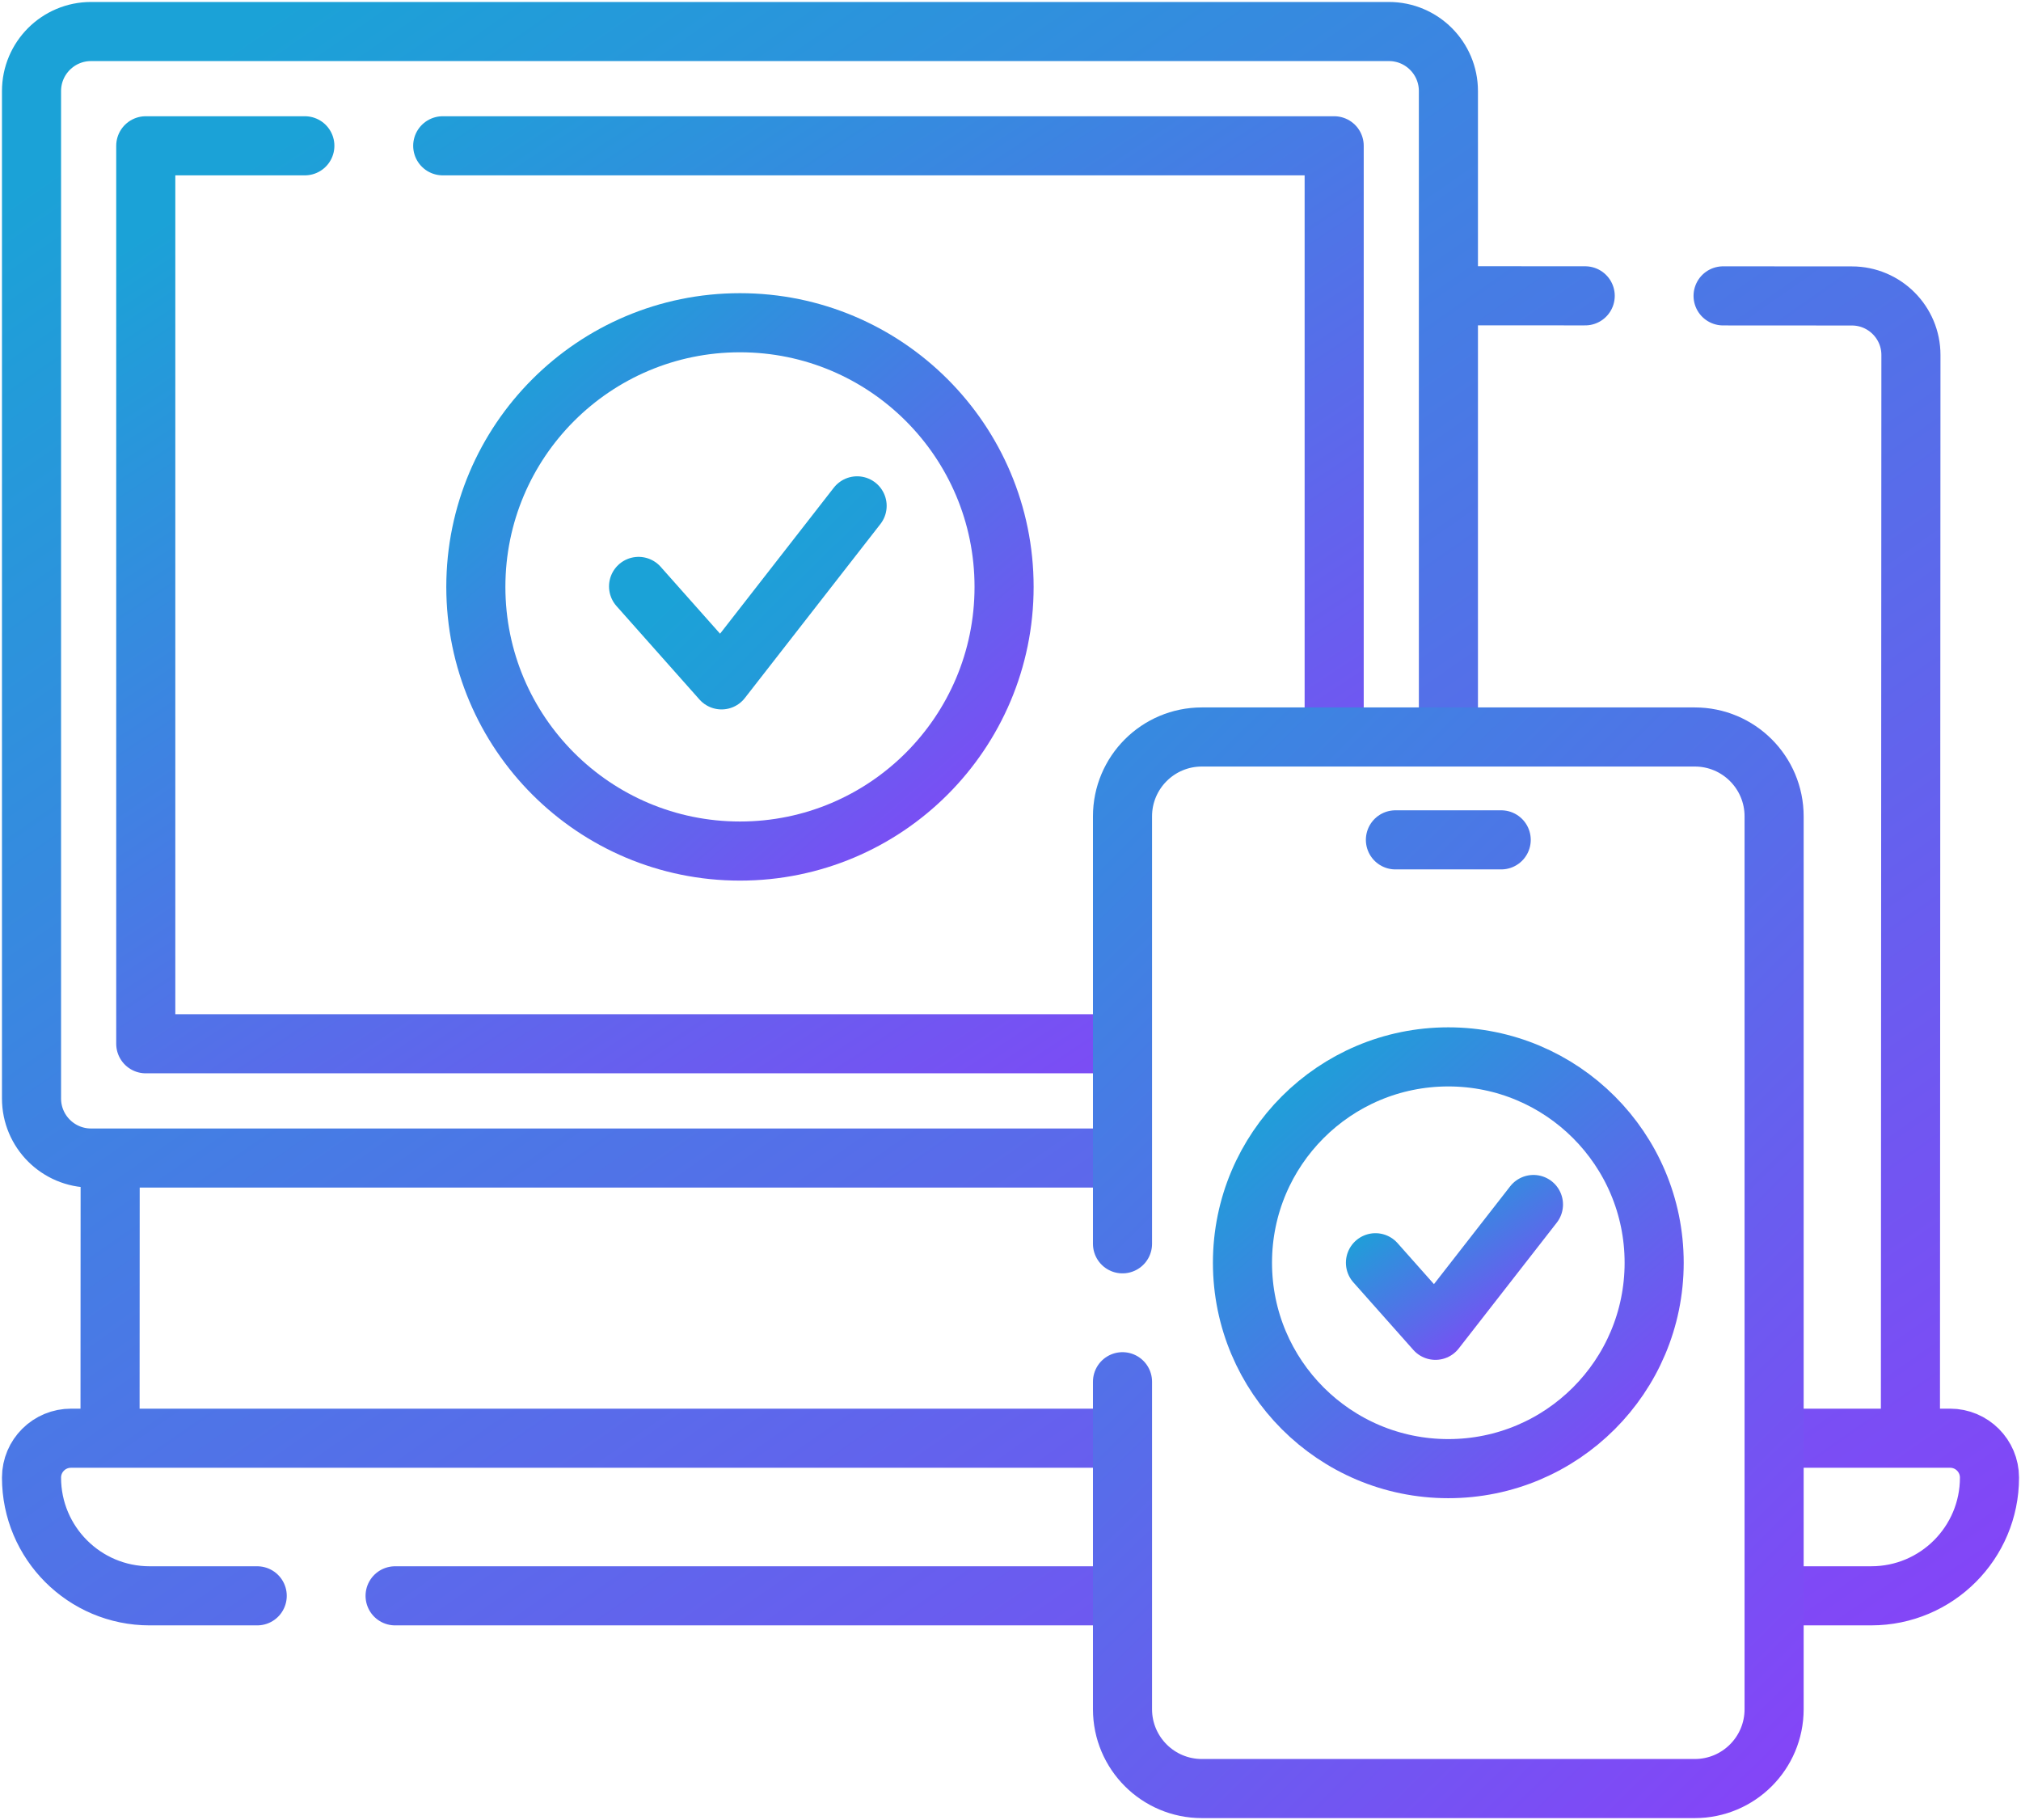 <svg width="513" height="462" viewBox="0 0 513 462" fill="none" xmlns="http://www.w3.org/2000/svg">
<path d="M437.38 75.092L470.07 75.112C478.35 75.112 485.07 81.832 485.06 90.112L484.93 364.112M402.38 75.082L369.16 75.062M27.932 363.903L27.964 295.749M65.29 405.012H38C21.43 405.012 8 391.572 8 375.012C8 372.242 9.12 369.742 10.93 367.942C11.857 367.012 12.959 366.274 14.173 365.772C15.386 365.269 16.687 365.011 18 365.012H283.03M283.03 405.012H100.29M452.564 365.008H495C500.523 365.008 505 369.485 505 375.008C505 391.577 491.569 405.008 475 405.008H452.819M283.032 293.904H23.112C14.766 293.904 8 287.138 8 278.792V23.112C8 14.766 14.766 8 23.112 8H352.548C360.893 8 367.657 14.765 367.657 23.109V185.329" stroke="url(#paint0_linear_1118_2)" stroke-width="15" stroke-miterlimit="10" stroke-linecap="round" stroke-linejoin="round"/>
<path d="M112.38 37.002H338.66V185.332M77.38 37.002H37V264.902H283.03" stroke="url(#paint1_linear_1118_2)" stroke-width="15" stroke-miterlimit="10" stroke-linecap="round" stroke-linejoin="round"/>
<path d="M187.828 215.994C224.855 215.994 254.871 185.978 254.871 148.951C254.871 111.924 224.855 81.908 187.828 81.908C150.801 81.908 120.785 111.924 120.785 148.951C120.785 185.978 150.801 215.994 187.828 215.994Z" stroke="url(#paint2_linear_1118_2)" stroke-width="15" stroke-miterlimit="10" stroke-linecap="round" stroke-linejoin="round"/>
<path d="M162.091 148.829L183.154 172.547L217.566 128.383M284.93 350.673V433.783C284.93 444.913 293.95 453.923 305.07 453.923H430.2C441.32 453.923 450.33 444.913 450.33 433.783V207.183C450.33 196.053 441.32 187.043 430.2 187.043H305.07C293.95 187.043 284.93 196.053 284.93 207.183V315.673M354.206 213.151H381.058" stroke="url(#paint3_linear_1118_2)" stroke-width="15" stroke-miterlimit="10" stroke-linecap="round" stroke-linejoin="round"/>
<path d="M367.632 372.732C396.489 372.732 419.883 349.339 419.883 320.481C419.883 291.624 396.489 268.23 367.632 268.23C338.774 268.23 315.381 291.624 315.381 320.481C315.381 349.339 338.774 372.732 367.632 372.732Z" stroke="url(#paint4_linear_1118_2)" stroke-width="15" stroke-miterlimit="10" stroke-linecap="round" stroke-linejoin="round"/>
<path d="M349.137 320.477L364.365 337.624L389.245 305.695" stroke="url(#paint5_linear_1118_2)" stroke-width="15" stroke-miterlimit="10" stroke-linecap="round" stroke-linejoin="round"/>
<defs>
<linearGradient id="paint0_linear_1118_2" x1="25.733" y1="33.589" x2="383.725" y2="547.914" gradientUnits="userSpaceOnUse">
<stop stop-color="#1BA2D7"/>
<stop offset="1" stop-color="#8D3DFA"/>
</linearGradient>
<linearGradient id="paint1_linear_1118_2" x1="47.763" y1="51.691" x2="249.05" y2="357.466" gradientUnits="userSpaceOnUse">
<stop stop-color="#1BA2D7"/>
<stop offset="1" stop-color="#8D3DFA"/>
</linearGradient>
<linearGradient id="paint2_linear_1118_2" x1="125.569" y1="90.55" x2="253.288" y2="237.128" gradientUnits="userSpaceOnUse">
<stop stop-color="#1BA2D7"/>
<stop offset="1" stop-color="#8D3DFA"/>
</linearGradient>
<linearGradient id="paint3_linear_1118_2" x1="172.375" y1="149.365" x2="485.361" y2="467.408" gradientUnits="userSpaceOnUse">
<stop stop-color="#1BA2D7"/>
<stop offset="1" stop-color="#8D3DFA"/>
</linearGradient>
<linearGradient id="paint4_linear_1118_2" x1="319.109" y1="274.966" x2="418.649" y2="389.203" gradientUnits="userSpaceOnUse">
<stop stop-color="#1BA2D7"/>
<stop offset="1" stop-color="#8D3DFA"/>
</linearGradient>
<linearGradient id="paint5_linear_1118_2" x1="350.568" y1="307.753" x2="379.325" y2="349.21" gradientUnits="userSpaceOnUse">
<stop stop-color="#1BA2D7"/>
<stop offset="1" stop-color="#8D3DFA"/>
</linearGradient>
</defs>
</svg>
